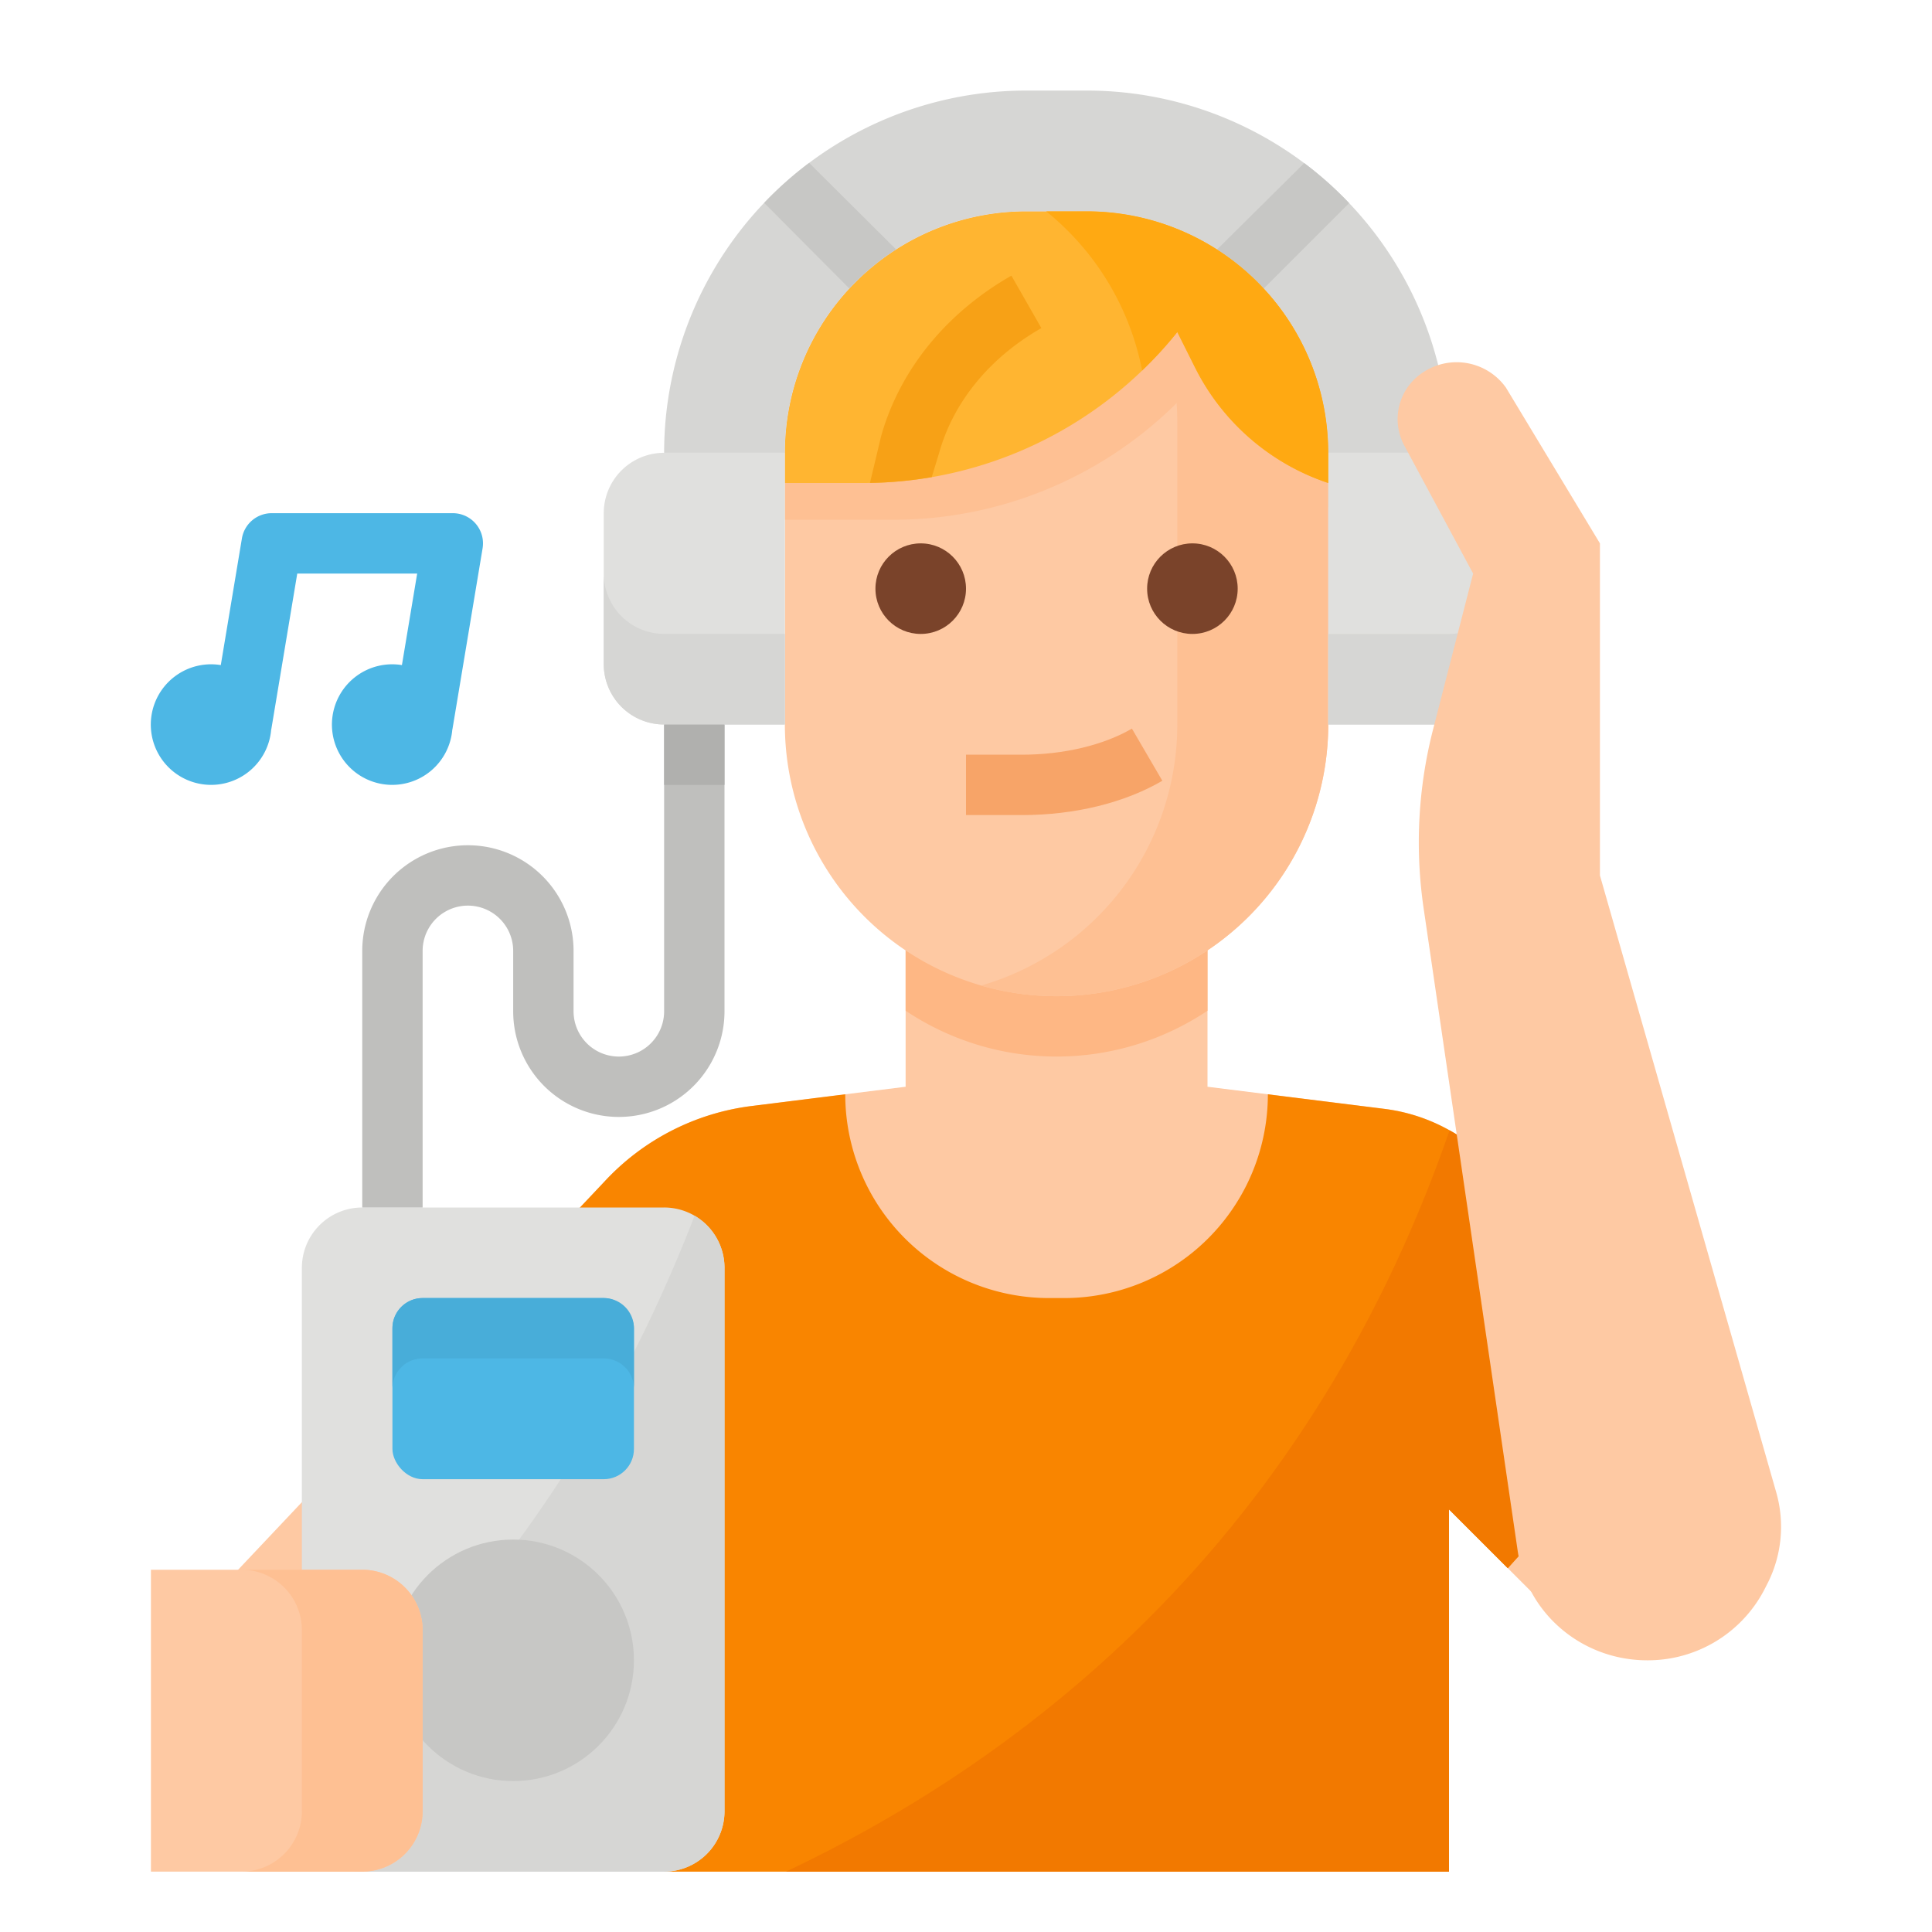 <svg xmlns="http://www.w3.org/2000/svg" viewBox="0 0 512 512"><title>listening-music-lifestyle-man</title><g id="Flat"><path d="M384,496V400l27.189,27.189a34.515,34.515,0,0,0,52.493-4.344h0a34.516,34.516,0,0,0-2.724-43.474L395.705,308.68a47.2,47.2,0,0,0-28.828-14.82L320,288V208H240v80l-40.782,5.1a64,64,0,0,0-39.089,20.1L56.792,422.684A32.24,32.24,0,0,0,48,444.81v5.365a32.236,32.236,0,0,0,20.264,29.931h0a32.237,32.237,0,0,0,34.767-7.137L176,400v96Z" style="fill:#fec9a3"/><path d="M320,267.856V208H240v59.856a71.963,71.963,0,0,0,80,0Z" style="fill:#feb784"/><path d="M446.38,363.58l-46.8,52L384,400v96H176V400l-15.58,15.58-47.31-52.57,47.02-49.82a63.974,63.974,0,0,1,39.09-20.09L224,290a54,54,0,0,0,54,54h4a54,54,0,0,0,54-54l30.88,3.86a47.24,47.24,0,0,1,28.83,14.82Z" style="fill:#f98500"/><path d="M352,120v72a72,72,0,1,1-144,0V120a64,64,0,0,1,64-64h16A64,64,0,0,1,352,120Z" style="fill:#fec9a3"/><path d="M352,120v72a72.041,72.041,0,0,1-92,69.18A72.028,72.028,0,0,0,312,192V112a71.775,71.775,0,0,0-21.09-50.91A70.093,70.093,0,0,0,285.25,56H288A64,64,0,0,1,352,120Z" style="fill:#fec093"/><path d="M352,120v14.42a60.96,60.96,0,0,1-27.31-27.31L320,97.74a105.081,105.081,0,0,1-9.32,10.2,106.519,106.519,0,0,1-73.9,29.8H208V120a64,64,0,0,1,64-64h16A64,64,0,0,1,352,120Z" style="fill:#fec093"/><path d="M352,120v8a61.037,61.037,0,0,1-35.31-30.63L312,88a105.081,105.081,0,0,1-9.32,10.2,106.577,106.577,0,0,1-55.76,28.25,107.261,107.261,0,0,1-16.37,1.53c-.59.02-1.18.02-1.77.02H208v-8a64,64,0,0,1,64-64h16A64,64,0,0,1,352,120Z" style="fill:#ffb531"/><circle cx="244" cy="156" r="12" style="fill:#7a432a"/><circle cx="316" cy="156" r="12" style="fill:#7a432a"/><path d="M192,336V480a16,16,0,0,1-16,16H96a16,16,0,0,1-16-16V336a16,16,0,0,1,16-16h80a15.99,15.99,0,0,1,16,16Z" style="fill:#e0e0de"/><path d="M192,336V480a16,16,0,0,1-16,16H96a16,16,0,0,1-16-16V469.03c40.16-33.14,78.3-80.17,104.07-146.85A16,16,0,0,1,192,336Z" style="fill:#d6d6d4"/><circle cx="136" cy="440" r="32" style="fill:#c7c7c5"/><rect x="104" y="344" width="64" height="48" rx="8" ry="8" style="fill:#4db7e5"/><path d="M160,344H112a8,8,0,0,0-8,8v16a8,8,0,0,1,8-8h48a8,8,0,0,1,8,8V352A8,8,0,0,0,160,344Z" style="fill:#48add9"/><path d="M96,496H40V416H96a16,16,0,0,1,16,16v48A16,16,0,0,1,96,496Z" style="fill:#fec9a3"/><path d="M96,416H64a16,16,0,0,1,16,16v48a16,16,0,0,1-16,16H96a16,16,0,0,0,16-16V432A16,16,0,0,0,96,416Z" style="fill:#fec093"/><path d="M270.891,200H256v16h14.891c13.9,0,27.089-3.227,37.14-9.09l-8.062-13.82C292.438,197.48,281.84,200,270.891,200Z" style="fill:#f7a468"/><path d="M176,268a12,12,0,0,1-24,0V252a28,28,0,0,0-56,0v68h16V252a12,12,0,0,1,24,0v16a28,28,0,0,0,56,0V192H176Z" style="fill:#bfbfbd"/><path d="M119.867,193.312l.024,0,8-48A8,8,0,0,0,120,136H72a8,8,0,0,0-7.891,6.684l-5.595,33.57a15.977,15.977,0,1,0,13.353,17.058l.024,0L78.777,152h31.778l-4.041,24.254a15.977,15.977,0,1,0,13.353,17.058Z" style="fill:#4db7e5"/><path d="M275.97,86.95c-13.65,7.79-23.26,19.5-27.06,32.97l-1.99,6.53a107.261,107.261,0,0,1-16.37,1.53l2.96-12.41c4.95-17.53,17.21-32.63,34.52-42.52Z" style="fill:#f7a116"/><path d="M176,120h32a0,0,0,0,1,0,0v72a0,0,0,0,1,0,0H176a16,16,0,0,1-16-16V136A16,16,0,0,1,176,120Z" style="fill:#e0e0de"/><path d="M160,151.985V176a16,16,0,0,0,16,16h32V167.985H176A16,16,0,0,1,160,151.985Z" style="fill:#d6d6d4"/><path d="M352,120h32a16,16,0,0,1,16,16v40a16,16,0,0,1-16,16H352a0,0,0,0,1,0,0V120A0,0,0,0,1,352,120Z" style="fill:#e0e0de"/><path d="M384,168H352v24h32a16,16,0,0,0,16-16V152A16,16,0,0,1,384,168Z" style="fill:#d6d6d4"/><path d="M384,120H352a63.977,63.977,0,0,0-64-64H272a63.9,63.9,0,0,0-45.26,18.74c-.56.56-1.11,1.13-1.65,1.72A63.747,63.747,0,0,0,208,120H176a95.985,95.985,0,0,1,96-96h16a96.022,96.022,0,0,1,96,96Z" style="fill:#d6d6d4"/><path d="M237.47,66.1a63.871,63.871,0,0,0-10.73,8.64c-.56.56-1.11,1.13-1.65,1.72L202.51,53.77a95.974,95.974,0,0,1,11.92-10.6Z" style="fill:#c7c7c5"/><path d="M357.54,53.83,334.91,76.46a63.964,63.964,0,0,0-12.37-10.35l23.09-22.89A95.251,95.251,0,0,1,357.54,53.83Z" style="fill:#c7c7c5"/><path d="M352,120v8a61.037,61.037,0,0,1-35.31-30.63L312,88a105.081,105.081,0,0,1-9.32,10.2,71.86,71.86,0,0,0-19.77-37.11A70.093,70.093,0,0,0,277.25,56H288A64,64,0,0,1,352,120Z" style="fill:#ffa912"/><path d="M446.38,363.58l-46.8,52L384,400v96H208.28c64.57-30.59,138.36-88.23,175.87-196.45a47.243,47.243,0,0,1,11.56,9.13Z" style="fill:#f27900"/><path d="M470.676,395.332,424,232V144l-24.91-41.279a16.054,16.054,0,0,0-21.739-4.185,14.763,14.763,0,0,0-5.326,19.3L390.394,152l-10.6,41.248A120.434,120.434,0,0,0,376,223.231h0a120.381,120.381,0,0,0,1.27,17.445L402.239,411.24c2.6,16.546,17.172,28.76,34.3,28.76a34.8,34.8,0,0,0,31.042-18.749l.753-1.471A33.218,33.218,0,0,0,470.676,395.332Z" style="fill:#fec9a3"/><rect x="176" y="192" width="16" height="16" style="fill:#b0b0ae"/></g></svg>